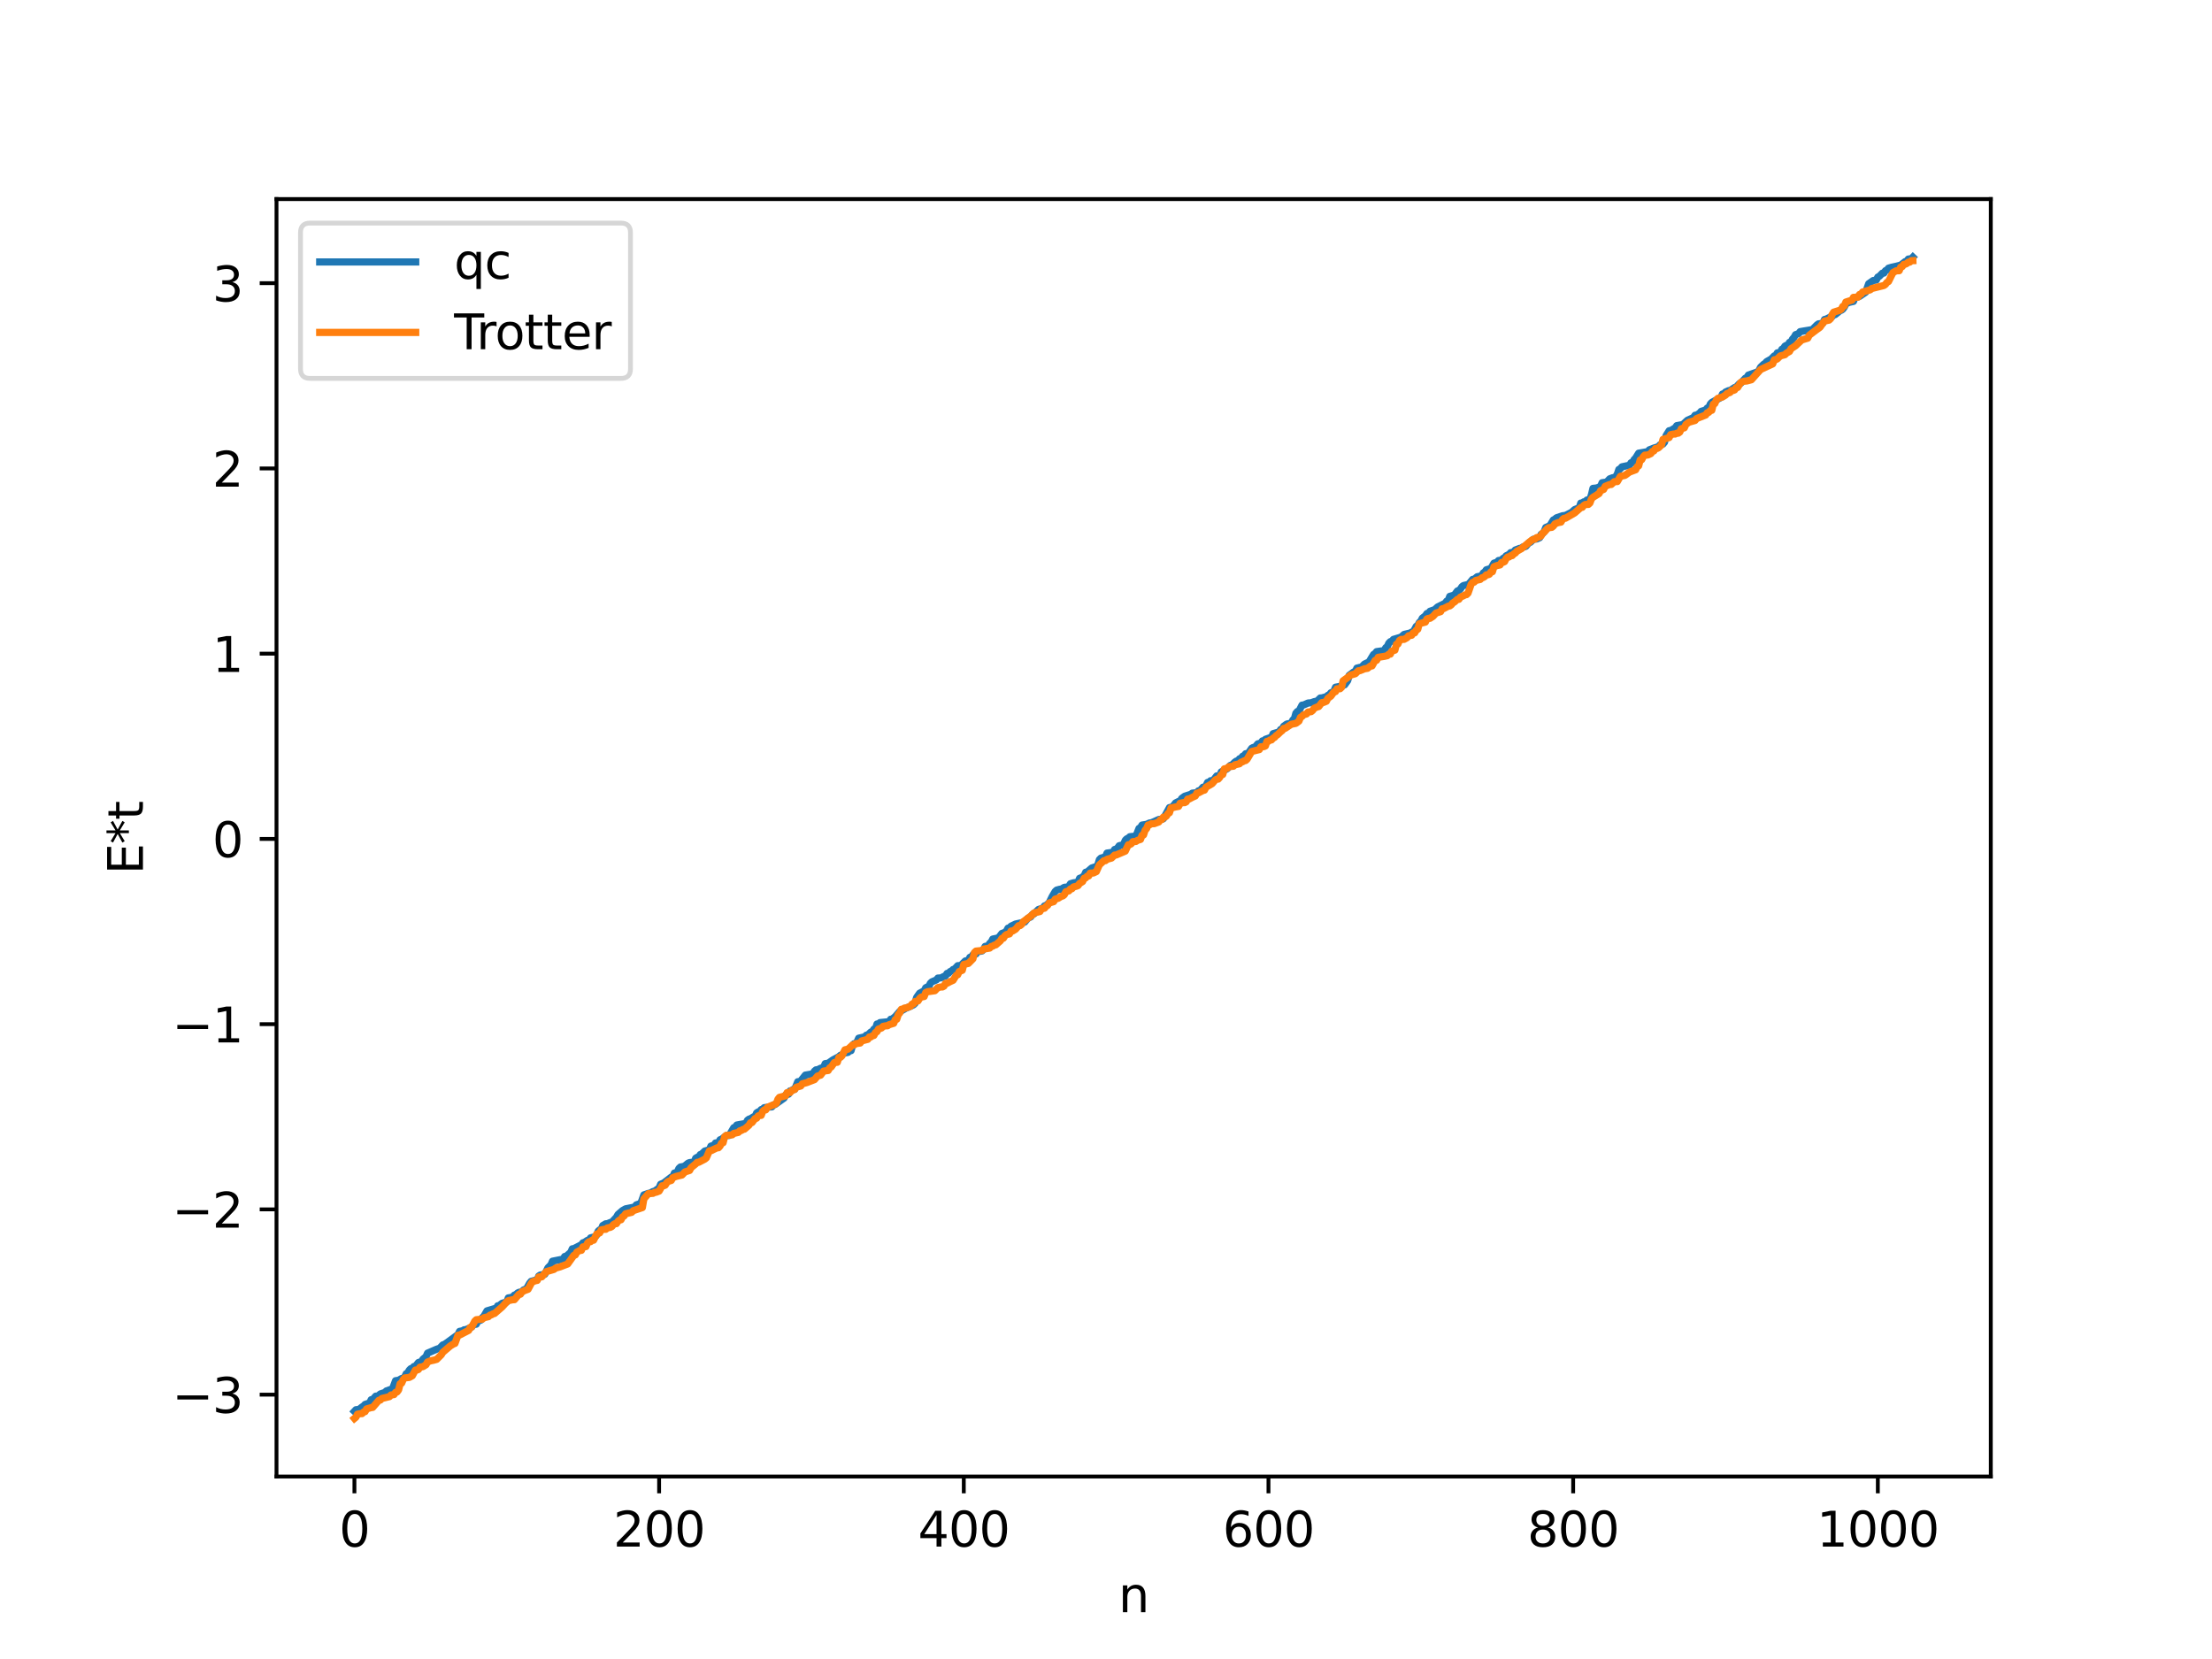 <?xml version="1.0" encoding="utf-8" standalone="no"?>
<!DOCTYPE svg PUBLIC "-//W3C//DTD SVG 1.1//EN"
  "http://www.w3.org/Graphics/SVG/1.1/DTD/svg11.dtd">
<svg xmlns:xlink="http://www.w3.org/1999/xlink" width="460.8pt" height="345.6pt" viewBox="0 0 460.8 345.6" xmlns="http://www.w3.org/2000/svg" version="1.1">
 <defs>
  <style type="text/css">*{stroke-linejoin: round; stroke-linecap: butt}</style>
 </defs>
 <g id="figure_1">
  <g id="patch_1">
   <path d="M 0 345.6 
L 460.8 345.6 
L 460.8 0 
L 0 0 
z
" style="fill: #ffffff"/>
  </g>
  <g id="axes_1">
   <g id="patch_2">
    <path d="M 57.6 307.584 
L 414.72 307.584 
L 414.72 41.472 
L 57.6 41.472 
z
" style="fill: #ffffff"/>
   </g>
   <g id="matplotlib.axis_1">
    <g id="xtick_1">
     <g id="line2d_1">
      <defs>
       <path id="m141e58c917" d="M 0 0 
L 0 3.5 
" style="stroke: #000000; stroke-width: 0.8"/>
      </defs>
      <g>
       <use xlink:href="#m141e58c917" x="73.833" y="307.584" style="stroke: #000000; stroke-width: 0.8"/>
      </g>
     </g>
     <g id="text_1">
      <!-- 0 -->
      <g transform="translate(70.651 322.182) scale(0.1 -0.1)">
       <defs>
        <path id="DejaVuSans-30" d="M 2034 4250 
Q 1547 4250 1301 3770 
Q 1056 3291 1056 2328 
Q 1056 1369 1301 889 
Q 1547 409 2034 409 
Q 2525 409 2770 889 
Q 3016 1369 3016 2328 
Q 3016 3291 2770 3770 
Q 2525 4250 2034 4250 
z
M 2034 4750 
Q 2819 4750 3233 4129 
Q 3647 3509 3647 2328 
Q 3647 1150 3233 529 
Q 2819 -91 2034 -91 
Q 1250 -91 836 529 
Q 422 1150 422 2328 
Q 422 3509 836 4129 
Q 1250 4750 2034 4750 
z
" transform="scale(0.016)"/>
       </defs>
       <use xlink:href="#DejaVuSans-30"/>
      </g>
     </g>
    </g>
    <g id="xtick_2">
     <g id="line2d_2">
      <g>
       <use xlink:href="#m141e58c917" x="137.304" y="307.584" style="stroke: #000000; stroke-width: 0.8"/>
      </g>
     </g>
     <g id="text_2">
      <!-- 200 -->
      <g transform="translate(127.76 322.182) scale(0.1 -0.1)">
       <defs>
        <path id="DejaVuSans-32" d="M 1228 531 
L 3431 531 
L 3431 0 
L 469 0 
L 469 531 
Q 828 903 1448 1529 
Q 2069 2156 2228 2338 
Q 2531 2678 2651 2914 
Q 2772 3150 2772 3378 
Q 2772 3750 2511 3984 
Q 2250 4219 1831 4219 
Q 1534 4219 1204 4116 
Q 875 4013 500 3803 
L 500 4441 
Q 881 4594 1212 4672 
Q 1544 4750 1819 4750 
Q 2544 4750 2975 4387 
Q 3406 4025 3406 3419 
Q 3406 3131 3298 2873 
Q 3191 2616 2906 2266 
Q 2828 2175 2409 1742 
Q 1991 1309 1228 531 
z
" transform="scale(0.016)"/>
       </defs>
       <use xlink:href="#DejaVuSans-32"/>
       <use xlink:href="#DejaVuSans-30" x="63.623"/>
       <use xlink:href="#DejaVuSans-30" x="127.246"/>
      </g>
     </g>
    </g>
    <g id="xtick_3">
     <g id="line2d_3">
      <g>
       <use xlink:href="#m141e58c917" x="200.775" y="307.584" style="stroke: #000000; stroke-width: 0.8"/>
      </g>
     </g>
     <g id="text_3">
      <!-- 400 -->
      <g transform="translate(191.231 322.182) scale(0.1 -0.1)">
       <defs>
        <path id="DejaVuSans-34" d="M 2419 4116 
L 825 1625 
L 2419 1625 
L 2419 4116 
z
M 2253 4666 
L 3047 4666 
L 3047 1625 
L 3713 1625 
L 3713 1100 
L 3047 1100 
L 3047 0 
L 2419 0 
L 2419 1100 
L 313 1100 
L 313 1709 
L 2253 4666 
z
" transform="scale(0.016)"/>
       </defs>
       <use xlink:href="#DejaVuSans-34"/>
       <use xlink:href="#DejaVuSans-30" x="63.623"/>
       <use xlink:href="#DejaVuSans-30" x="127.246"/>
      </g>
     </g>
    </g>
    <g id="xtick_4">
     <g id="line2d_4">
      <g>
       <use xlink:href="#m141e58c917" x="264.246" y="307.584" style="stroke: #000000; stroke-width: 0.8"/>
      </g>
     </g>
     <g id="text_4">
      <!-- 600 -->
      <g transform="translate(254.702 322.182) scale(0.1 -0.1)">
       <defs>
        <path id="DejaVuSans-36" d="M 2113 2584 
Q 1688 2584 1439 2293 
Q 1191 2003 1191 1497 
Q 1191 994 1439 701 
Q 1688 409 2113 409 
Q 2538 409 2786 701 
Q 3034 994 3034 1497 
Q 3034 2003 2786 2293 
Q 2538 2584 2113 2584 
z
M 3366 4563 
L 3366 3988 
Q 3128 4100 2886 4159 
Q 2644 4219 2406 4219 
Q 1781 4219 1451 3797 
Q 1122 3375 1075 2522 
Q 1259 2794 1537 2939 
Q 1816 3084 2150 3084 
Q 2853 3084 3261 2657 
Q 3669 2231 3669 1497 
Q 3669 778 3244 343 
Q 2819 -91 2113 -91 
Q 1303 -91 875 529 
Q 447 1150 447 2328 
Q 447 3434 972 4092 
Q 1497 4750 2381 4750 
Q 2619 4750 2861 4703 
Q 3103 4656 3366 4563 
z
" transform="scale(0.016)"/>
       </defs>
       <use xlink:href="#DejaVuSans-36"/>
       <use xlink:href="#DejaVuSans-30" x="63.623"/>
       <use xlink:href="#DejaVuSans-30" x="127.246"/>
      </g>
     </g>
    </g>
    <g id="xtick_5">
     <g id="line2d_5">
      <g>
       <use xlink:href="#m141e58c917" x="327.717" y="307.584" style="stroke: #000000; stroke-width: 0.8"/>
      </g>
     </g>
     <g id="text_5">
      <!-- 800 -->
      <g transform="translate(318.173 322.182) scale(0.1 -0.1)">
       <defs>
        <path id="DejaVuSans-38" d="M 2034 2216 
Q 1584 2216 1326 1975 
Q 1069 1734 1069 1313 
Q 1069 891 1326 650 
Q 1584 409 2034 409 
Q 2484 409 2743 651 
Q 3003 894 3003 1313 
Q 3003 1734 2745 1975 
Q 2488 2216 2034 2216 
z
M 1403 2484 
Q 997 2584 770 2862 
Q 544 3141 544 3541 
Q 544 4100 942 4425 
Q 1341 4750 2034 4750 
Q 2731 4750 3128 4425 
Q 3525 4100 3525 3541 
Q 3525 3141 3298 2862 
Q 3072 2584 2669 2484 
Q 3125 2378 3379 2068 
Q 3634 1759 3634 1313 
Q 3634 634 3220 271 
Q 2806 -91 2034 -91 
Q 1263 -91 848 271 
Q 434 634 434 1313 
Q 434 1759 690 2068 
Q 947 2378 1403 2484 
z
M 1172 3481 
Q 1172 3119 1398 2916 
Q 1625 2713 2034 2713 
Q 2441 2713 2670 2916 
Q 2900 3119 2900 3481 
Q 2900 3844 2670 4047 
Q 2441 4250 2034 4250 
Q 1625 4250 1398 4047 
Q 1172 3844 1172 3481 
z
" transform="scale(0.016)"/>
       </defs>
       <use xlink:href="#DejaVuSans-38"/>
       <use xlink:href="#DejaVuSans-30" x="63.623"/>
       <use xlink:href="#DejaVuSans-30" x="127.246"/>
      </g>
     </g>
    </g>
    <g id="xtick_6">
     <g id="line2d_6">
      <g>
       <use xlink:href="#m141e58c917" x="391.188" y="307.584" style="stroke: #000000; stroke-width: 0.8"/>
      </g>
     </g>
     <g id="text_6">
      <!-- 1000 -->
      <g transform="translate(378.463 322.182) scale(0.1 -0.1)">
       <defs>
        <path id="DejaVuSans-31" d="M 794 531 
L 1825 531 
L 1825 4091 
L 703 3866 
L 703 4441 
L 1819 4666 
L 2450 4666 
L 2450 531 
L 3481 531 
L 3481 0 
L 794 0 
L 794 531 
z
" transform="scale(0.016)"/>
       </defs>
       <use xlink:href="#DejaVuSans-31"/>
       <use xlink:href="#DejaVuSans-30" x="63.623"/>
       <use xlink:href="#DejaVuSans-30" x="127.246"/>
       <use xlink:href="#DejaVuSans-30" x="190.869"/>
      </g>
     </g>
    </g>
    <g id="text_7">
     <!-- n -->
     <g transform="translate(232.991 335.861) scale(0.1 -0.1)">
      <defs>
       <path id="DejaVuSans-6e" d="M 3513 2113 
L 3513 0 
L 2938 0 
L 2938 2094 
Q 2938 2591 2744 2837 
Q 2550 3084 2163 3084 
Q 1697 3084 1428 2787 
Q 1159 2491 1159 1978 
L 1159 0 
L 581 0 
L 581 3500 
L 1159 3500 
L 1159 2956 
Q 1366 3272 1645 3428 
Q 1925 3584 2291 3584 
Q 2894 3584 3203 3211 
Q 3513 2838 3513 2113 
z
" transform="scale(0.016)"/>
      </defs>
      <use xlink:href="#DejaVuSans-6e"/>
     </g>
    </g>
   </g>
   <g id="matplotlib.axis_2">
    <g id="ytick_1">
     <g id="line2d_7">
      <defs>
       <path id="m9fed820bdb" d="M 0 0 
L -3.5 0 
" style="stroke: #000000; stroke-width: 0.8"/>
      </defs>
      <g>
       <use xlink:href="#m9fed820bdb" x="57.6" y="290.527" style="stroke: #000000; stroke-width: 0.8"/>
      </g>
     </g>
     <g id="text_8">
      <!-- −3 -->
      <g transform="translate(35.858 294.326) scale(0.1 -0.1)">
       <defs>
        <path id="DejaVuSans-2212" d="M 678 2272 
L 4684 2272 
L 4684 1741 
L 678 1741 
L 678 2272 
z
" transform="scale(0.016)"/>
        <path id="DejaVuSans-33" d="M 2597 2516 
Q 3050 2419 3304 2112 
Q 3559 1806 3559 1356 
Q 3559 666 3084 287 
Q 2609 -91 1734 -91 
Q 1441 -91 1130 -33 
Q 819 25 488 141 
L 488 750 
Q 750 597 1062 519 
Q 1375 441 1716 441 
Q 2309 441 2620 675 
Q 2931 909 2931 1356 
Q 2931 1769 2642 2001 
Q 2353 2234 1838 2234 
L 1294 2234 
L 1294 2753 
L 1863 2753 
Q 2328 2753 2575 2939 
Q 2822 3125 2822 3475 
Q 2822 3834 2567 4026 
Q 2313 4219 1838 4219 
Q 1578 4219 1281 4162 
Q 984 4106 628 3988 
L 628 4550 
Q 988 4650 1302 4700 
Q 1616 4750 1894 4750 
Q 2613 4750 3031 4423 
Q 3450 4097 3450 3541 
Q 3450 3153 3228 2886 
Q 3006 2619 2597 2516 
z
" transform="scale(0.016)"/>
       </defs>
       <use xlink:href="#DejaVuSans-2212"/>
       <use xlink:href="#DejaVuSans-33" x="83.789"/>
      </g>
     </g>
    </g>
    <g id="ytick_2">
     <g id="line2d_8">
      <g>
       <use xlink:href="#m9fed820bdb" x="57.6" y="251.938" style="stroke: #000000; stroke-width: 0.8"/>
      </g>
     </g>
     <g id="text_9">
      <!-- −2 -->
      <g transform="translate(35.858 255.737) scale(0.1 -0.1)">
       <use xlink:href="#DejaVuSans-2212"/>
       <use xlink:href="#DejaVuSans-32" x="83.789"/>
      </g>
     </g>
    </g>
    <g id="ytick_3">
     <g id="line2d_9">
      <g>
       <use xlink:href="#m9fed820bdb" x="57.6" y="213.349" style="stroke: #000000; stroke-width: 0.8"/>
      </g>
     </g>
     <g id="text_10">
      <!-- −1 -->
      <g transform="translate(35.858 217.148) scale(0.1 -0.1)">
       <use xlink:href="#DejaVuSans-2212"/>
       <use xlink:href="#DejaVuSans-31" x="83.789"/>
      </g>
     </g>
    </g>
    <g id="ytick_4">
     <g id="line2d_10">
      <g>
       <use xlink:href="#m9fed820bdb" x="57.6" y="174.76" style="stroke: #000000; stroke-width: 0.8"/>
      </g>
     </g>
     <g id="text_11">
      <!-- 0 -->
      <g transform="translate(44.237 178.559) scale(0.1 -0.1)">
       <use xlink:href="#DejaVuSans-30"/>
      </g>
     </g>
    </g>
    <g id="ytick_5">
     <g id="line2d_11">
      <g>
       <use xlink:href="#m9fed820bdb" x="57.6" y="136.171" style="stroke: #000000; stroke-width: 0.8"/>
      </g>
     </g>
     <g id="text_12">
      <!-- 1 -->
      <g transform="translate(44.237 139.97) scale(0.1 -0.1)">
       <use xlink:href="#DejaVuSans-31"/>
      </g>
     </g>
    </g>
    <g id="ytick_6">
     <g id="line2d_12">
      <g>
       <use xlink:href="#m9fed820bdb" x="57.6" y="97.582" style="stroke: #000000; stroke-width: 0.8"/>
      </g>
     </g>
     <g id="text_13">
      <!-- 2 -->
      <g transform="translate(44.237 101.381) scale(0.1 -0.1)">
       <use xlink:href="#DejaVuSans-32"/>
      </g>
     </g>
    </g>
    <g id="ytick_7">
     <g id="line2d_13">
      <g>
       <use xlink:href="#m9fed820bdb" x="57.6" y="58.993" style="stroke: #000000; stroke-width: 0.8"/>
      </g>
     </g>
     <g id="text_14">
      <!-- 3 -->
      <g transform="translate(44.237 62.792) scale(0.1 -0.1)">
       <use xlink:href="#DejaVuSans-33"/>
      </g>
     </g>
    </g>
    <g id="text_15">
     <!-- E*t -->
     <g transform="translate(29.778 182.148) rotate(-90) scale(0.1 -0.1)">
      <defs>
       <path id="DejaVuSans-45" d="M 628 4666 
L 3578 4666 
L 3578 4134 
L 1259 4134 
L 1259 2753 
L 3481 2753 
L 3481 2222 
L 1259 2222 
L 1259 531 
L 3634 531 
L 3634 0 
L 628 0 
L 628 4666 
z
" transform="scale(0.016)"/>
       <path id="DejaVuSans-2a" d="M 3009 3897 
L 1888 3291 
L 3009 2681 
L 2828 2375 
L 1778 3009 
L 1778 1831 
L 1422 1831 
L 1422 3009 
L 372 2375 
L 191 2681 
L 1313 3291 
L 191 3897 
L 372 4206 
L 1422 3572 
L 1422 4750 
L 1778 4750 
L 1778 3572 
L 2828 4206 
L 3009 3897 
z
" transform="scale(0.016)"/>
       <path id="DejaVuSans-74" d="M 1172 4494 
L 1172 3500 
L 2356 3500 
L 2356 3053 
L 1172 3053 
L 1172 1153 
Q 1172 725 1289 603 
Q 1406 481 1766 481 
L 2356 481 
L 2356 0 
L 1766 0 
Q 1100 0 847 248 
Q 594 497 594 1153 
L 594 3053 
L 172 3053 
L 172 3500 
L 594 3500 
L 594 4494 
L 1172 4494 
z
" transform="scale(0.016)"/>
      </defs>
      <use xlink:href="#DejaVuSans-45"/>
      <use xlink:href="#DejaVuSans-2a" x="63.184"/>
      <use xlink:href="#DejaVuSans-74" x="113.184"/>
     </g>
    </g>
   </g>
   <g id="line2d_14">
    <path d="M 73.833 294.013 
L 74.15 293.671 
L 74.785 293.605 
L 75.42 293.098 
L 75.737 292.908 
L 76.054 292.562 
L 77.006 292.251 
L 77.324 291.581 
L 77.641 291.553 
L 78.276 290.843 
L 78.593 290.826 
L 78.91 290.677 
L 79.228 290.385 
L 80.18 290.07 
L 80.497 289.752 
L 81.767 289.314 
L 82.401 287.626 
L 83.036 287.533 
L 83.671 287.159 
L 83.988 287.124 
L 84.305 286.846 
L 84.623 286.162 
L 84.94 285.981 
L 85.258 285.434 
L 85.575 285.113 
L 85.892 285.041 
L 86.21 284.68 
L 86.527 284.641 
L 87.162 283.842 
L 87.796 283.633 
L 88.114 283.134 
L 88.748 282.611 
L 89.066 281.886 
L 90.97 281.064 
L 91.605 280.852 
L 92.239 280.168 
L 92.557 280.084 
L 93.509 279.412 
L 95.413 278.011 
L 95.73 277.35 
L 96.365 277.226 
L 96.682 277.02 
L 97 277.007 
L 97.634 276.735 
L 98.269 276.427 
L 98.586 275.99 
L 99.221 275.853 
L 99.539 275.234 
L 100.173 274.998 
L 100.491 274.473 
L 100.808 274.173 
L 101.443 273.077 
L 103.029 272.601 
L 103.347 272.595 
L 103.664 272.031 
L 103.981 271.975 
L 104.616 271.49 
L 105.568 271.23 
L 105.886 270.379 
L 106.52 270.273 
L 106.838 270.129 
L 107.155 269.786 
L 107.472 269.719 
L 107.79 269.379 
L 108.107 269.217 
L 108.742 269.097 
L 109.059 268.725 
L 109.694 268.459 
L 110.329 267.316 
L 110.646 266.926 
L 111.915 266.587 
L 112.233 265.82 
L 112.55 265.612 
L 113.502 265.447 
L 114.137 264.115 
L 114.772 263.486 
L 115.089 262.735 
L 117.31 262.288 
L 117.628 261.754 
L 117.945 261.704 
L 118.897 260.875 
L 119.215 260.152 
L 119.532 260.114 
L 121.119 259.298 
L 121.436 258.891 
L 121.753 258.8 
L 122.388 258.377 
L 122.705 258.325 
L 123.023 257.868 
L 123.975 257.626 
L 124.292 257.32 
L 124.61 256.485 
L 124.927 256.201 
L 125.244 256.1 
L 125.562 255.304 
L 126.196 254.935 
L 126.514 254.928 
L 127.148 254.662 
L 127.466 254.6 
L 128.418 253.568 
L 128.735 253.005 
L 129.687 252.181 
L 130.322 251.821 
L 132.226 251.44 
L 132.543 251.002 
L 133.496 250.665 
L 134.13 248.915 
L 135.082 248.596 
L 135.4 248.554 
L 136.034 248.216 
L 136.352 248.157 
L 137.304 247.473 
L 137.621 246.7 
L 138.256 246.442 
L 139.843 245.215 
L 140.16 245.204 
L 140.477 244.366 
L 140.795 244.305 
L 141.112 244.098 
L 141.429 243.401 
L 141.747 243.107 
L 142.381 243.001 
L 142.699 242.844 
L 143.334 242.318 
L 143.651 242.187 
L 144.603 242.082 
L 144.92 241.279 
L 145.238 241.083 
L 145.555 241.023 
L 145.872 240.519 
L 146.19 240.389 
L 146.824 239.777 
L 147.777 239.529 
L 148.094 238.756 
L 148.729 238.582 
L 149.046 238.104 
L 149.681 238.026 
L 149.998 237.431 
L 150.315 237.322 
L 151.267 236.587 
L 151.902 236.535 
L 152.854 234.915 
L 153.172 234.799 
L 153.489 234.365 
L 154.124 234.245 
L 155.393 234.026 
L 155.71 233.378 
L 156.028 233.134 
L 156.345 233.047 
L 156.98 232.648 
L 157.297 232.583 
L 157.615 231.844 
L 157.932 231.628 
L 158.249 231.557 
L 158.567 231.154 
L 158.884 231.043 
L 159.201 230.749 
L 160.153 230.624 
L 160.788 230.581 
L 161.105 230.188 
L 161.423 230.111 
L 163.327 228.764 
L 163.644 228.11 
L 164.279 227.93 
L 164.596 227.242 
L 164.914 227.208 
L 165.231 226.951 
L 165.548 226.929 
L 166.183 225.345 
L 166.5 225.314 
L 166.818 225.157 
L 167.77 223.966 
L 169.039 223.749 
L 169.357 223.635 
L 169.674 223.128 
L 169.991 222.867 
L 170.309 222.852 
L 170.943 222.539 
L 171.578 222.357 
L 171.896 221.577 
L 172.53 221.489 
L 173.482 220.813 
L 174.752 220.134 
L 175.069 219.846 
L 175.386 219.785 
L 175.704 219.414 
L 176.656 219.23 
L 176.973 218.9 
L 177.291 218.874 
L 177.608 217.776 
L 177.925 217.422 
L 178.243 217.377 
L 178.56 216.987 
L 178.877 216.275 
L 180.147 215.992 
L 180.464 215.647 
L 180.781 215.595 
L 181.416 214.994 
L 181.734 214.901 
L 182.051 214.379 
L 182.368 214.367 
L 182.686 213.324 
L 183.003 213.269 
L 183.32 213.023 
L 185.224 212.83 
L 185.542 212.33 
L 185.859 212.284 
L 186.494 211.779 
L 187.446 210.676 
L 187.763 210.576 
L 188.715 210.028 
L 189.35 209.772 
L 190.302 209.321 
L 190.62 209.023 
L 190.937 207.807 
L 191.572 206.904 
L 192.524 206.402 
L 192.841 205.776 
L 193.158 205.6 
L 193.476 205.585 
L 193.793 204.846 
L 194.11 204.541 
L 195.062 204.14 
L 195.38 203.753 
L 196.015 203.72 
L 196.649 203.396 
L 196.967 203.32 
L 197.284 202.782 
L 197.601 202.752 
L 197.919 202.397 
L 198.236 202.27 
L 198.553 201.952 
L 198.871 201.864 
L 199.505 201.172 
L 200.14 201.142 
L 201.092 200.185 
L 201.727 200.058 
L 202.044 199.427 
L 202.362 199.356 
L 202.679 198.892 
L 203.314 198.738 
L 203.631 198.242 
L 204.266 198.166 
L 204.583 198.094 
L 204.9 197.756 
L 205.218 197.151 
L 205.853 197.057 
L 206.17 196.503 
L 206.487 196.246 
L 206.805 195.625 
L 207.757 195.423 
L 208.074 195.267 
L 208.709 194.454 
L 209.343 194.228 
L 209.661 193.943 
L 209.978 193.356 
L 210.296 193.3 
L 210.613 192.941 
L 211.565 192.493 
L 213.469 192.079 
L 214.104 191.317 
L 214.739 190.994 
L 215.056 190.497 
L 215.373 190.396 
L 216.325 189.465 
L 217.277 189.162 
L 217.595 188.71 
L 217.912 188.622 
L 218.547 188.072 
L 219.181 186.78 
L 219.816 185.701 
L 220.134 185.419 
L 220.768 185.249 
L 221.086 185.217 
L 221.72 184.844 
L 222.355 184.787 
L 222.672 184.617 
L 222.99 184.101 
L 223.624 183.909 
L 224.259 183.822 
L 224.577 183.741 
L 224.894 182.968 
L 225.211 182.877 
L 225.846 182.442 
L 226.163 181.705 
L 226.481 181.655 
L 227.433 180.815 
L 228.385 180.504 
L 228.702 180.132 
L 229.02 179.08 
L 229.337 178.764 
L 230.289 178.496 
L 230.606 177.716 
L 231.876 177.542 
L 232.193 176.961 
L 232.51 176.878 
L 232.828 176.621 
L 233.145 176.18 
L 233.78 176.033 
L 234.097 175.81 
L 234.415 175.046 
L 234.732 174.734 
L 235.049 174.6 
L 235.367 174.302 
L 236.636 174.176 
L 237.271 172.574 
L 237.588 172.403 
L 237.905 171.878 
L 238.858 171.725 
L 239.492 171.433 
L 239.81 171.418 
L 241.396 170.716 
L 242.348 170.569 
L 243.618 168.236 
L 244.253 168.101 
L 244.887 167.27 
L 245.522 166.955 
L 245.839 166.904 
L 246.157 166.332 
L 246.791 165.874 
L 248.061 165.468 
L 248.378 165.228 
L 249.33 165.134 
L 249.648 164.752 
L 249.965 164.722 
L 250.6 163.987 
L 250.917 163.981 
L 251.234 163.689 
L 251.552 162.997 
L 251.869 162.932 
L 252.186 162.64 
L 252.504 162.618 
L 252.821 162.463 
L 253.456 161.639 
L 254.091 161.598 
L 254.408 160.8 
L 255.677 160.126 
L 256.312 159.442 
L 256.629 159.369 
L 257.264 158.743 
L 257.581 158.533 
L 257.899 158.519 
L 258.216 158.06 
L 258.534 157.973 
L 258.851 157.546 
L 259.168 157.413 
L 259.486 157.016 
L 259.803 156.986 
L 260.12 156.793 
L 260.755 155.873 
L 261.072 155.706 
L 261.39 155.702 
L 262.024 154.955 
L 262.659 154.81 
L 262.977 154.34 
L 263.294 154.327 
L 263.611 154.007 
L 264.563 153.68 
L 264.881 153.656 
L 265.198 152.838 
L 266.467 152.479 
L 266.785 151.964 
L 267.102 151.903 
L 267.42 151.285 
L 268.054 150.83 
L 269.006 150.644 
L 269.324 149.976 
L 269.641 149.713 
L 269.958 148.574 
L 270.276 148.215 
L 270.593 148.128 
L 271.228 146.894 
L 271.545 146.873 
L 272.497 146.452 
L 273.132 146.403 
L 273.767 146.168 
L 274.401 146.031 
L 275.036 145.402 
L 275.353 145.391 
L 275.988 145.215 
L 276.305 145.147 
L 276.623 144.847 
L 276.94 144.702 
L 277.258 144.309 
L 277.575 144.21 
L 277.892 143.943 
L 278.21 143.161 
L 279.162 142.984 
L 280.114 142.663 
L 280.748 141.793 
L 281.066 140.678 
L 282.018 139.975 
L 282.335 139.945 
L 282.653 139.187 
L 283.287 139.025 
L 283.605 139.001 
L 284.239 138.345 
L 284.874 138.045 
L 285.191 137.901 
L 285.826 136.844 
L 286.143 136.335 
L 286.461 136.135 
L 286.778 135.744 
L 288.365 135.521 
L 288.682 134.923 
L 289 134.69 
L 289.317 133.983 
L 289.634 133.666 
L 289.952 133.582 
L 290.269 133.197 
L 291.856 132.724 
L 292.491 132.164 
L 293.76 131.869 
L 294.077 131.681 
L 294.395 131.657 
L 295.029 130.482 
L 295.347 130.28 
L 295.664 129.674 
L 295.981 129.382 
L 296.299 128.764 
L 296.934 128.284 
L 297.251 127.804 
L 297.568 127.792 
L 297.886 127.342 
L 298.52 127.115 
L 298.838 127.034 
L 299.472 126.447 
L 301.059 125.655 
L 301.377 125.219 
L 301.694 125.086 
L 302.011 124.232 
L 302.963 123.955 
L 303.598 123.11 
L 303.915 122.98 
L 304.233 122.714 
L 304.55 122.215 
L 304.867 121.981 
L 305.82 121.766 
L 306.137 121.477 
L 306.772 120.699 
L 307.089 120.675 
L 307.724 120.147 
L 308.676 119.956 
L 308.993 119.349 
L 309.31 119.156 
L 309.628 118.699 
L 310.58 118.422 
L 311.215 117.316 
L 311.849 117.125 
L 312.167 116.766 
L 312.801 116.698 
L 313.119 116.313 
L 313.436 116.207 
L 313.753 115.785 
L 314.388 115.47 
L 314.705 115.115 
L 315.023 115.112 
L 315.34 114.939 
L 315.658 114.579 
L 316.61 114.224 
L 316.927 114.219 
L 317.244 113.939 
L 317.562 113.922 
L 317.879 113.795 
L 318.514 113.037 
L 318.831 112.954 
L 319.466 112.32 
L 320.1 112.29 
L 320.735 112.022 
L 321.053 111.295 
L 321.37 111.14 
L 321.687 110.708 
L 322.005 109.884 
L 322.639 109.619 
L 322.957 109.367 
L 323.591 108.313 
L 323.909 108.163 
L 324.226 107.876 
L 325.496 107.446 
L 326.13 107.364 
L 327.4 106.722 
L 328.034 106.145 
L 328.986 105.775 
L 329.304 104.802 
L 329.621 104.782 
L 329.939 104.539 
L 330.256 104.526 
L 330.573 104.167 
L 330.891 104.138 
L 331.208 103.984 
L 331.525 103.067 
L 331.843 101.738 
L 332.477 101.671 
L 332.795 101.6 
L 333.429 101.305 
L 333.747 100.558 
L 334.699 100.422 
L 335.334 99.747 
L 335.968 99.508 
L 336.286 99.491 
L 336.603 99.278 
L 336.92 98.752 
L 337.238 97.794 
L 337.555 97.648 
L 337.872 97.248 
L 339.459 96.91 
L 339.777 96.393 
L 340.094 96.365 
L 340.411 95.751 
L 340.729 95.421 
L 341.363 94.406 
L 341.998 94.3 
L 343.267 94.079 
L 343.585 93.706 
L 344.537 93.336 
L 345.172 93.144 
L 345.489 93.045 
L 345.806 92.673 
L 346.441 92.5 
L 346.758 92.115 
L 347.076 90.737 
L 347.71 89.729 
L 348.028 89.695 
L 348.98 89.122 
L 349.297 88.67 
L 350.567 88.436 
L 351.519 87.551 
L 352.788 86.98 
L 353.105 86.506 
L 353.423 86.486 
L 354.058 86.069 
L 354.375 85.695 
L 355.327 85.408 
L 355.644 85.008 
L 355.962 84.987 
L 356.279 84.177 
L 356.596 83.833 
L 358.5 82.798 
L 358.818 82.083 
L 359.135 82.057 
L 359.453 81.667 
L 360.087 81.375 
L 360.405 81.358 
L 361.357 80.724 
L 361.674 80.652 
L 362.309 79.96 
L 362.626 79.844 
L 363.578 78.791 
L 363.896 78.662 
L 364.213 78.139 
L 366.117 77.474 
L 366.434 77.155 
L 366.752 76.508 
L 367.386 75.893 
L 367.704 75.703 
L 368.021 75.331 
L 368.973 74.794 
L 369.608 74.143 
L 369.925 74.099 
L 370.243 73.506 
L 370.877 73.393 
L 371.195 72.758 
L 371.512 72.59 
L 371.829 72.109 
L 372.147 71.926 
L 372.464 71.888 
L 372.781 71.32 
L 373.099 71.235 
L 373.416 70.629 
L 373.734 70.285 
L 374.051 69.719 
L 374.686 69.502 
L 375.003 69.086 
L 375.638 68.974 
L 377.542 68.662 
L 378.494 67.705 
L 378.811 67.473 
L 379.446 67.386 
L 379.763 67.289 
L 380.081 66.551 
L 380.398 66.481 
L 381.033 66.177 
L 381.35 65.999 
L 381.667 65.95 
L 381.985 65.586 
L 382.302 65.532 
L 382.937 65.036 
L 383.254 64.712 
L 383.572 64.64 
L 383.889 64.406 
L 384.206 63.979 
L 384.524 63.309 
L 385.158 63.002 
L 386.11 62.788 
L 386.428 61.985 
L 387.38 61.74 
L 388.649 60.877 
L 389.284 59.099 
L 390.236 58.433 
L 390.871 58.346 
L 391.188 57.715 
L 391.505 57.555 
L 392.14 56.901 
L 392.458 56.886 
L 392.775 56.394 
L 393.092 56.253 
L 393.41 55.868 
L 394.044 55.68 
L 394.996 55.472 
L 395.948 55.23 
L 396.9 54.489 
L 397.218 54.449 
L 397.535 53.967 
L 398.17 53.901 
L 398.487 53.568 
L 398.487 53.568 
" clip-path="url(#pf0cda3adae)" style="fill: none; stroke: #1f77b4; stroke-width: 1.5; stroke-linecap: square"/>
   </g>
   <g id="line2d_15">
    <path d="M 73.833 295.488 
L 74.15 295.225 
L 74.467 294.611 
L 75.102 294.48 
L 75.42 294.48 
L 75.737 294.15 
L 76.054 294.072 
L 76.372 293.503 
L 77.324 293.225 
L 77.641 293.19 
L 78.91 291.718 
L 79.228 291.664 
L 79.545 291.333 
L 81.132 290.945 
L 81.449 290.603 
L 82.084 290.518 
L 82.401 290.055 
L 82.719 289.965 
L 83.036 289.541 
L 83.353 288.256 
L 83.671 288.137 
L 83.988 287.414 
L 84.305 287.047 
L 85.258 286.944 
L 85.892 286.594 
L 86.527 285.416 
L 86.844 285.416 
L 87.162 285.292 
L 87.479 284.813 
L 88.114 284.691 
L 88.748 284.301 
L 89.066 283.733 
L 89.7 283.483 
L 90.335 283.356 
L 90.97 283.175 
L 91.922 282.224 
L 92.239 281.711 
L 93.826 280.364 
L 94.461 279.976 
L 94.778 279.862 
L 95.413 278.148 
L 95.73 278.12 
L 97.634 277.142 
L 97.952 276.529 
L 98.269 276.448 
L 98.904 275.225 
L 99.221 274.924 
L 100.491 274.8 
L 100.808 274.508 
L 101.76 274.283 
L 102.077 273.966 
L 102.395 273.897 
L 102.712 273.683 
L 103.029 273.622 
L 104.616 272.242 
L 105.568 271.193 
L 105.886 270.955 
L 106.838 270.75 
L 107.155 270.75 
L 108.107 269.625 
L 108.424 269.604 
L 108.742 269.098 
L 109.377 268.812 
L 110.011 268.575 
L 110.646 267.383 
L 110.963 266.991 
L 111.598 266.789 
L 111.915 266.73 
L 112.233 266.01 
L 112.867 265.99 
L 113.82 264.901 
L 115.406 264.443 
L 115.724 264.171 
L 116.676 263.914 
L 117.31 263.666 
L 118.262 263.303 
L 119.532 261.521 
L 119.849 261.427 
L 120.167 260.835 
L 120.801 260.487 
L 121.119 260.465 
L 121.436 259.744 
L 122.071 259.685 
L 122.388 258.956 
L 122.705 258.677 
L 123.023 258.664 
L 123.34 258.367 
L 123.658 258.358 
L 124.292 257.092 
L 124.927 256.829 
L 125.244 256.215 
L 125.879 256.084 
L 126.196 256.084 
L 126.514 255.808 
L 127.148 255.676 
L 127.466 255.503 
L 127.783 255.107 
L 128.1 254.922 
L 128.418 254.906 
L 128.735 254.416 
L 129.053 254.167 
L 129.37 254.099 
L 129.687 253.498 
L 130.005 253.322 
L 130.322 252.853 
L 131.591 252.549 
L 131.909 252.207 
L 133.178 251.778 
L 133.813 251.569 
L 134.13 249.741 
L 135.082 248.651 
L 136.034 248.592 
L 136.352 248.401 
L 136.669 248.372 
L 137.304 248.127 
L 137.939 247.02 
L 138.256 247.02 
L 138.573 246.896 
L 138.891 246.382 
L 139.208 246.106 
L 139.843 245.905 
L 140.16 245.337 
L 140.795 245.087 
L 141.429 244.927 
L 142.064 244.779 
L 142.699 244.129 
L 143.651 243.828 
L 143.968 243.244 
L 144.92 242.469 
L 145.238 242.134 
L 145.555 242.124 
L 146.824 241.466 
L 147.142 241.202 
L 147.777 239.752 
L 148.094 239.724 
L 149.363 239.115 
L 149.681 239.095 
L 149.998 238.746 
L 150.315 238.133 
L 150.633 238.052 
L 150.95 236.829 
L 151.267 236.528 
L 152.537 236.404 
L 152.854 236.112 
L 153.806 235.898 
L 154.124 235.57 
L 154.441 235.501 
L 154.758 235.287 
L 155.076 235.226 
L 156.028 234.404 
L 156.345 233.881 
L 156.662 233.846 
L 157.297 233.007 
L 157.615 232.946 
L 157.932 232.476 
L 158.249 232.354 
L 158.567 232.354 
L 158.884 231.529 
L 159.201 231.229 
L 159.519 231.208 
L 159.836 230.702 
L 160.471 230.416 
L 161.423 230.039 
L 161.74 229.837 
L 162.058 228.987 
L 162.375 228.595 
L 163.644 228.282 
L 163.962 227.614 
L 164.596 227.594 
L 164.914 227.192 
L 165.548 226.955 
L 165.866 226.505 
L 166.818 226.228 
L 167.135 225.775 
L 168.087 225.518 
L 168.722 225.27 
L 169.674 224.907 
L 170.309 224.158 
L 170.943 223.979 
L 171.578 223.125 
L 172.53 223.003 
L 172.848 222.439 
L 173.165 222.261 
L 173.8 221.348 
L 174.434 221.289 
L 174.752 220.281 
L 175.069 220.268 
L 175.386 219.971 
L 176.021 218.696 
L 176.656 218.558 
L 177.608 217.688 
L 177.925 217.688 
L 178.243 217.412 
L 179.195 217.28 
L 179.512 216.841 
L 180.781 216.51 
L 181.099 216.02 
L 181.416 216.012 
L 181.734 215.771 
L 182.051 215.703 
L 182.368 215.102 
L 182.686 214.926 
L 183.003 214.373 
L 183.638 214.153 
L 183.955 213.811 
L 184.59 213.688 
L 184.907 213.683 
L 185.224 213.46 
L 186.177 213.174 
L 186.494 212.408 
L 186.811 212.329 
L 187.129 211.345 
L 187.446 211.007 
L 187.763 210.255 
L 188.081 210.214 
L 188.398 210.005 
L 188.715 209.981 
L 189.667 209.631 
L 189.985 209.183 
L 190.302 209.127 
L 190.62 208.624 
L 190.937 208.624 
L 191.254 208.5 
L 191.572 207.986 
L 191.889 207.711 
L 192.524 207.591 
L 192.841 206.773 
L 193.158 206.611 
L 194.745 206.383 
L 195.38 205.733 
L 196.015 205.602 
L 196.332 205.602 
L 196.649 205.432 
L 196.967 204.848 
L 197.284 204.836 
L 197.919 204.496 
L 198.553 204.209 
L 199.188 203.185 
L 199.505 203.07 
L 199.823 202.387 
L 200.458 202.137 
L 200.775 200.906 
L 201.727 200.699 
L 202.679 199.737 
L 202.996 198.433 
L 203.314 198.132 
L 204.583 198.008 
L 204.9 197.716 
L 206.17 197.502 
L 206.487 197.174 
L 206.805 197.105 
L 207.122 196.891 
L 207.439 196.83 
L 208.391 196.008 
L 208.709 195.485 
L 209.026 195.45 
L 209.343 194.944 
L 209.661 194.687 
L 210.296 194.55 
L 210.613 193.958 
L 210.93 193.958 
L 211.565 193.574 
L 212.2 192.833 
L 212.517 192.812 
L 212.834 192.553 
L 213.152 192.02 
L 215.056 190.591 
L 215.373 190.199 
L 216.643 189.886 
L 216.96 189.325 
L 217.595 189.198 
L 217.912 188.796 
L 218.229 188.613 
L 218.547 188.109 
L 219.499 187.833 
L 219.816 187.305 
L 220.451 187.122 
L 221.086 186.723 
L 221.403 186.647 
L 221.72 186.393 
L 222.038 185.762 
L 222.672 185.583 
L 222.99 185.188 
L 223.307 185.141 
L 223.624 184.769 
L 224.259 184.607 
L 224.577 184.484 
L 224.894 184.043 
L 225.529 183.644 
L 225.846 182.952 
L 226.163 182.893 
L 226.481 182.533 
L 226.798 182.476 
L 227.115 181.885 
L 227.75 181.872 
L 228.385 181.575 
L 229.02 180.162 
L 229.972 179.292 
L 230.289 179.292 
L 230.606 179.016 
L 231.558 178.747 
L 232.193 178.13 
L 232.51 178.114 
L 234.415 177.307 
L 235.049 175.977 
L 235.367 175.941 
L 235.684 175.757 
L 236.001 175.33 
L 236.636 175.287 
L 236.953 175.064 
L 237.588 174.867 
L 237.905 174.012 
L 238.223 173.933 
L 238.54 172.949 
L 238.858 172.611 
L 239.175 171.859 
L 239.492 171.818 
L 239.81 171.609 
L 240.444 171.585 
L 241.396 171.235 
L 241.714 170.787 
L 242.031 170.731 
L 242.348 170.228 
L 242.666 170.228 
L 242.983 170.002 
L 243.3 169.48 
L 243.618 169.315 
L 243.935 168.323 
L 244.887 168.103 
L 245.522 167.987 
L 245.839 167.337 
L 246.474 167.206 
L 246.791 167.206 
L 247.109 167.036 
L 247.426 166.452 
L 247.743 166.44 
L 248.378 166.1 
L 249.013 165.813 
L 249.33 165.221 
L 249.648 165.177 
L 250.6 164.674 
L 250.917 164.597 
L 251.234 163.991 
L 252.504 163.249 
L 253.139 162.51 
L 253.456 162.323 
L 253.773 162.303 
L 254.091 161.954 
L 254.408 161.404 
L 254.725 161.341 
L 255.043 160.169 
L 255.677 160.037 
L 255.995 159.715 
L 256.947 159.612 
L 257.264 159.32 
L 258.216 159.106 
L 258.534 158.778 
L 258.851 158.695 
L 259.168 158.495 
L 259.486 158.434 
L 259.803 158.143 
L 260.755 156.548 
L 262.342 156.154 
L 262.659 155.562 
L 263.294 155.54 
L 263.611 155.388 
L 263.929 154.437 
L 264.246 154.416 
L 264.563 154.157 
L 264.881 154.138 
L 265.198 153.774 
L 265.515 153.624 
L 265.833 153.247 
L 266.15 153.045 
L 266.785 152.426 
L 267.102 152.195 
L 267.42 151.737 
L 267.737 151.717 
L 269.006 150.875 
L 269.958 150.688 
L 270.593 150.218 
L 270.91 149.437 
L 271.228 149.255 
L 271.545 148.909 
L 272.18 148.726 
L 272.497 148.327 
L 273.132 148.251 
L 273.449 147.997 
L 273.767 147.545 
L 274.401 147.272 
L 274.719 147.187 
L 275.353 146.373 
L 275.671 146.349 
L 276.305 146.088 
L 276.623 145.469 
L 277.258 145.007 
L 277.892 144.137 
L 278.21 144.08 
L 278.527 143.489 
L 279.162 143.476 
L 279.479 143.179 
L 279.796 141.825 
L 281.066 140.896 
L 281.383 140.62 
L 282.335 140.351 
L 282.97 139.734 
L 283.287 139.718 
L 284.239 139.326 
L 284.874 139.22 
L 285.509 138.737 
L 285.826 138.721 
L 286.461 137.581 
L 286.778 137.545 
L 287.096 136.934 
L 288.365 136.735 
L 289 136.59 
L 289.317 136.273 
L 289.634 136.264 
L 289.952 135.616 
L 290.586 135.44 
L 290.904 134.215 
L 291.221 134.153 
L 291.539 133.422 
L 291.856 133.213 
L 292.491 133.189 
L 293.125 132.839 
L 293.443 132.44 
L 294.077 132.335 
L 294.395 131.832 
L 294.712 131.832 
L 295.029 131.276 
L 295.347 131.084 
L 295.664 129.927 
L 296.934 129.591 
L 297.251 128.941 
L 297.568 128.81 
L 297.886 128.81 
L 298.52 128.402 
L 299.155 127.704 
L 299.79 127.521 
L 300.107 127.417 
L 300.424 126.825 
L 300.742 126.781 
L 301.694 126.278 
L 302.011 126.224 
L 302.329 125.994 
L 302.646 125.595 
L 302.963 125.431 
L 303.598 124.853 
L 303.915 124.849 
L 304.233 124.386 
L 304.867 124.114 
L 305.185 123.927 
L 305.502 123.872 
L 305.82 123.558 
L 306.454 121.745 
L 306.772 121.319 
L 307.089 121.274 
L 307.406 120.924 
L 308.358 120.71 
L 308.676 120.382 
L 308.993 120.299 
L 309.31 120.099 
L 309.628 119.747 
L 309.945 119.747 
L 310.262 119.623 
L 310.58 119.144 
L 310.897 119.108 
L 311.215 118.064 
L 311.849 117.819 
L 312.484 117.687 
L 312.801 117.166 
L 313.119 117.144 
L 313.436 116.992 
L 313.753 116.369 
L 314.071 116.041 
L 314.388 116.02 
L 314.705 115.761 
L 315.023 115.742 
L 315.34 115.378 
L 315.658 115.228 
L 315.975 114.851 
L 316.927 114.307 
L 319.148 112.479 
L 319.783 112.292 
L 320.1 112.004 
L 320.735 111.822 
L 321.053 111.621 
L 321.37 111.041 
L 321.687 110.859 
L 322.322 110.139 
L 322.639 109.931 
L 323.274 109.855 
L 323.591 109.601 
L 323.909 109.149 
L 324.543 108.876 
L 325.178 108.768 
L 325.496 108.227 
L 325.813 107.977 
L 326.13 107.953 
L 328.034 106.852 
L 329.304 105.741 
L 329.621 105.684 
L 329.939 105.285 
L 330.256 105.093 
L 330.891 105.08 
L 331.208 104.783 
L 331.525 103.934 
L 331.843 103.597 
L 333.112 102.824 
L 333.429 102.224 
L 334.064 101.955 
L 334.381 101.322 
L 335.334 100.93 
L 335.651 100.924 
L 336.286 100.341 
L 336.92 100.32 
L 337.555 99.232 
L 338.507 99.032 
L 339.459 98.339 
L 340.729 97.868 
L 341.046 97.22 
L 341.363 97.044 
L 341.681 95.819 
L 341.998 95.757 
L 342.315 95.166 
L 342.633 94.817 
L 343.267 94.793 
L 343.902 94.492 
L 344.22 94.041 
L 344.537 93.939 
L 344.854 93.436 
L 345.172 93.436 
L 345.489 93.287 
L 346.124 92.688 
L 346.441 91.531 
L 347.71 91.159 
L 348.028 90.545 
L 348.662 90.414 
L 348.98 90.414 
L 349.297 90.244 
L 349.615 90.24 
L 349.932 90.006 
L 350.249 89.308 
L 350.884 89.125 
L 351.201 88.429 
L 351.836 87.958 
L 353.105 87.598 
L 353.423 87.199 
L 355.327 86.453 
L 355.644 85.99 
L 355.962 85.9 
L 356.279 85.531 
L 356.596 85.476 
L 356.914 84.19 
L 357.231 84.072 
L 357.548 83.349 
L 357.866 82.982 
L 358.818 82.702 
L 359.453 82.314 
L 359.77 81.986 
L 360.405 81.751 
L 360.722 81.351 
L 361.039 81.351 
L 361.357 81.227 
L 361.674 80.748 
L 361.991 80.712 
L 362.626 79.668 
L 363.261 79.423 
L 363.896 79.362 
L 364.848 79.11 
L 366.752 76.982 
L 369.291 75.797 
L 369.608 74.945 
L 369.925 74.925 
L 370.243 74.761 
L 370.877 74.141 
L 371.829 73.896 
L 372.147 73.567 
L 372.781 73.225 
L 373.099 72.645 
L 374.051 72.029 
L 375.32 70.828 
L 376.59 70.443 
L 376.907 69.831 
L 378.177 68.863 
L 379.129 68.176 
L 379.763 67.288 
L 380.081 66.889 
L 381.033 66.684 
L 381.35 66.387 
L 381.667 65.538 
L 381.985 65.033 
L 382.62 64.831 
L 383.254 64.641 
L 383.572 64.428 
L 383.889 63.828 
L 384.206 63.749 
L 384.524 62.926 
L 385.158 62.723 
L 385.793 62.528 
L 386.11 61.945 
L 387.062 61.908 
L 387.38 61.342 
L 387.697 61.285 
L 388.015 60.836 
L 389.601 60.378 
L 389.919 60.105 
L 392.458 59.472 
L 392.775 59.238 
L 393.092 58.824 
L 393.41 58.648 
L 394.044 57.361 
L 394.362 56.77 
L 394.996 56.421 
L 395.631 56.397 
L 395.948 55.645 
L 396.266 55.543 
L 396.583 55.072 
L 396.9 55.04 
L 397.218 54.891 
L 397.535 54.612 
L 397.853 54.599 
L 398.17 54.301 
L 398.487 54.292 
L 398.487 54.292 
" clip-path="url(#pf0cda3adae)" style="fill: none; stroke: #ff7f0e; stroke-width: 1.5; stroke-linecap: square"/>
   </g>
   <g id="patch_3">
    <path d="M 57.6 307.584 
L 57.6 41.472 
" style="fill: none; stroke: #000000; stroke-width: 0.8; stroke-linejoin: miter; stroke-linecap: square"/>
   </g>
   <g id="patch_4">
    <path d="M 414.72 307.584 
L 414.72 41.472 
" style="fill: none; stroke: #000000; stroke-width: 0.8; stroke-linejoin: miter; stroke-linecap: square"/>
   </g>
   <g id="patch_5">
    <path d="M 57.6 307.584 
L 414.72 307.584 
" style="fill: none; stroke: #000000; stroke-width: 0.8; stroke-linejoin: miter; stroke-linecap: square"/>
   </g>
   <g id="patch_6">
    <path d="M 57.6 41.472 
L 414.72 41.472 
" style="fill: none; stroke: #000000; stroke-width: 0.8; stroke-linejoin: miter; stroke-linecap: square"/>
   </g>
   <g id="legend_1">
    <g id="patch_7">
     <path d="M 64.6 78.828 
L 129.342 78.828 
Q 131.342 78.828 131.342 76.828 
L 131.342 48.472 
Q 131.342 46.472 129.342 46.472 
L 64.6 46.472 
Q 62.6 46.472 62.6 48.472 
L 62.6 76.828 
Q 62.6 78.828 64.6 78.828 
z
" style="fill: #ffffff; opacity: 0.8; stroke: #cccccc; stroke-linejoin: miter"/>
    </g>
    <g id="line2d_16">
     <path d="M 66.6 54.57 
L 76.6 54.57 
L 86.6 54.57 
" style="fill: none; stroke: #1f77b4; stroke-width: 1.5; stroke-linecap: square"/>
    </g>
    <g id="text_16">
     <!-- qc -->
     <g transform="translate(94.6 58.07) scale(0.1 -0.1)">
      <defs>
       <path id="DejaVuSans-71" d="M 947 1747 
Q 947 1113 1208 752 
Q 1469 391 1925 391 
Q 2381 391 2643 752 
Q 2906 1113 2906 1747 
Q 2906 2381 2643 2742 
Q 2381 3103 1925 3103 
Q 1469 3103 1208 2742 
Q 947 2381 947 1747 
z
M 2906 525 
Q 2725 213 2448 61 
Q 2172 -91 1784 -91 
Q 1150 -91 751 415 
Q 353 922 353 1747 
Q 353 2572 751 3078 
Q 1150 3584 1784 3584 
Q 2172 3584 2448 3432 
Q 2725 3281 2906 2969 
L 2906 3500 
L 3481 3500 
L 3481 -1331 
L 2906 -1331 
L 2906 525 
z
" transform="scale(0.016)"/>
       <path id="DejaVuSans-63" d="M 3122 3366 
L 3122 2828 
Q 2878 2963 2633 3030 
Q 2388 3097 2138 3097 
Q 1578 3097 1268 2742 
Q 959 2388 959 1747 
Q 959 1106 1268 751 
Q 1578 397 2138 397 
Q 2388 397 2633 464 
Q 2878 531 3122 666 
L 3122 134 
Q 2881 22 2623 -34 
Q 2366 -91 2075 -91 
Q 1284 -91 818 406 
Q 353 903 353 1747 
Q 353 2603 823 3093 
Q 1294 3584 2113 3584 
Q 2378 3584 2631 3529 
Q 2884 3475 3122 3366 
z
" transform="scale(0.016)"/>
      </defs>
      <use xlink:href="#DejaVuSans-71"/>
      <use xlink:href="#DejaVuSans-63" x="63.477"/>
     </g>
    </g>
    <g id="line2d_17">
     <path d="M 66.6 69.249 
L 76.6 69.249 
L 86.6 69.249 
" style="fill: none; stroke: #ff7f0e; stroke-width: 1.5; stroke-linecap: square"/>
    </g>
    <g id="text_17">
     <!-- Trotter -->
     <g transform="translate(94.6 72.749) scale(0.1 -0.1)">
      <defs>
       <path id="DejaVuSans-54" d="M -19 4666 
L 3928 4666 
L 3928 4134 
L 2272 4134 
L 2272 0 
L 1638 0 
L 1638 4134 
L -19 4134 
L -19 4666 
z
" transform="scale(0.016)"/>
       <path id="DejaVuSans-72" d="M 2631 2963 
Q 2534 3019 2420 3045 
Q 2306 3072 2169 3072 
Q 1681 3072 1420 2755 
Q 1159 2438 1159 1844 
L 1159 0 
L 581 0 
L 581 3500 
L 1159 3500 
L 1159 2956 
Q 1341 3275 1631 3429 
Q 1922 3584 2338 3584 
Q 2397 3584 2469 3576 
Q 2541 3569 2628 3553 
L 2631 2963 
z
" transform="scale(0.016)"/>
       <path id="DejaVuSans-6f" d="M 1959 3097 
Q 1497 3097 1228 2736 
Q 959 2375 959 1747 
Q 959 1119 1226 758 
Q 1494 397 1959 397 
Q 2419 397 2687 759 
Q 2956 1122 2956 1747 
Q 2956 2369 2687 2733 
Q 2419 3097 1959 3097 
z
M 1959 3584 
Q 2709 3584 3137 3096 
Q 3566 2609 3566 1747 
Q 3566 888 3137 398 
Q 2709 -91 1959 -91 
Q 1206 -91 779 398 
Q 353 888 353 1747 
Q 353 2609 779 3096 
Q 1206 3584 1959 3584 
z
" transform="scale(0.016)"/>
       <path id="DejaVuSans-65" d="M 3597 1894 
L 3597 1613 
L 953 1613 
Q 991 1019 1311 708 
Q 1631 397 2203 397 
Q 2534 397 2845 478 
Q 3156 559 3463 722 
L 3463 178 
Q 3153 47 2828 -22 
Q 2503 -91 2169 -91 
Q 1331 -91 842 396 
Q 353 884 353 1716 
Q 353 2575 817 3079 
Q 1281 3584 2069 3584 
Q 2775 3584 3186 3129 
Q 3597 2675 3597 1894 
z
M 3022 2063 
Q 3016 2534 2758 2815 
Q 2500 3097 2075 3097 
Q 1594 3097 1305 2825 
Q 1016 2553 972 2059 
L 3022 2063 
z
" transform="scale(0.016)"/>
      </defs>
      <use xlink:href="#DejaVuSans-54"/>
      <use xlink:href="#DejaVuSans-72" x="46.334"/>
      <use xlink:href="#DejaVuSans-6f" x="85.197"/>
      <use xlink:href="#DejaVuSans-74" x="146.379"/>
      <use xlink:href="#DejaVuSans-74" x="185.588"/>
      <use xlink:href="#DejaVuSans-65" x="224.797"/>
      <use xlink:href="#DejaVuSans-72" x="286.32"/>
     </g>
    </g>
   </g>
  </g>
 </g>
 <defs>
  <clipPath id="pf0cda3adae">
   <rect x="57.6" y="41.472" width="357.12" height="266.112"/>
  </clipPath>
 </defs>
</svg>
